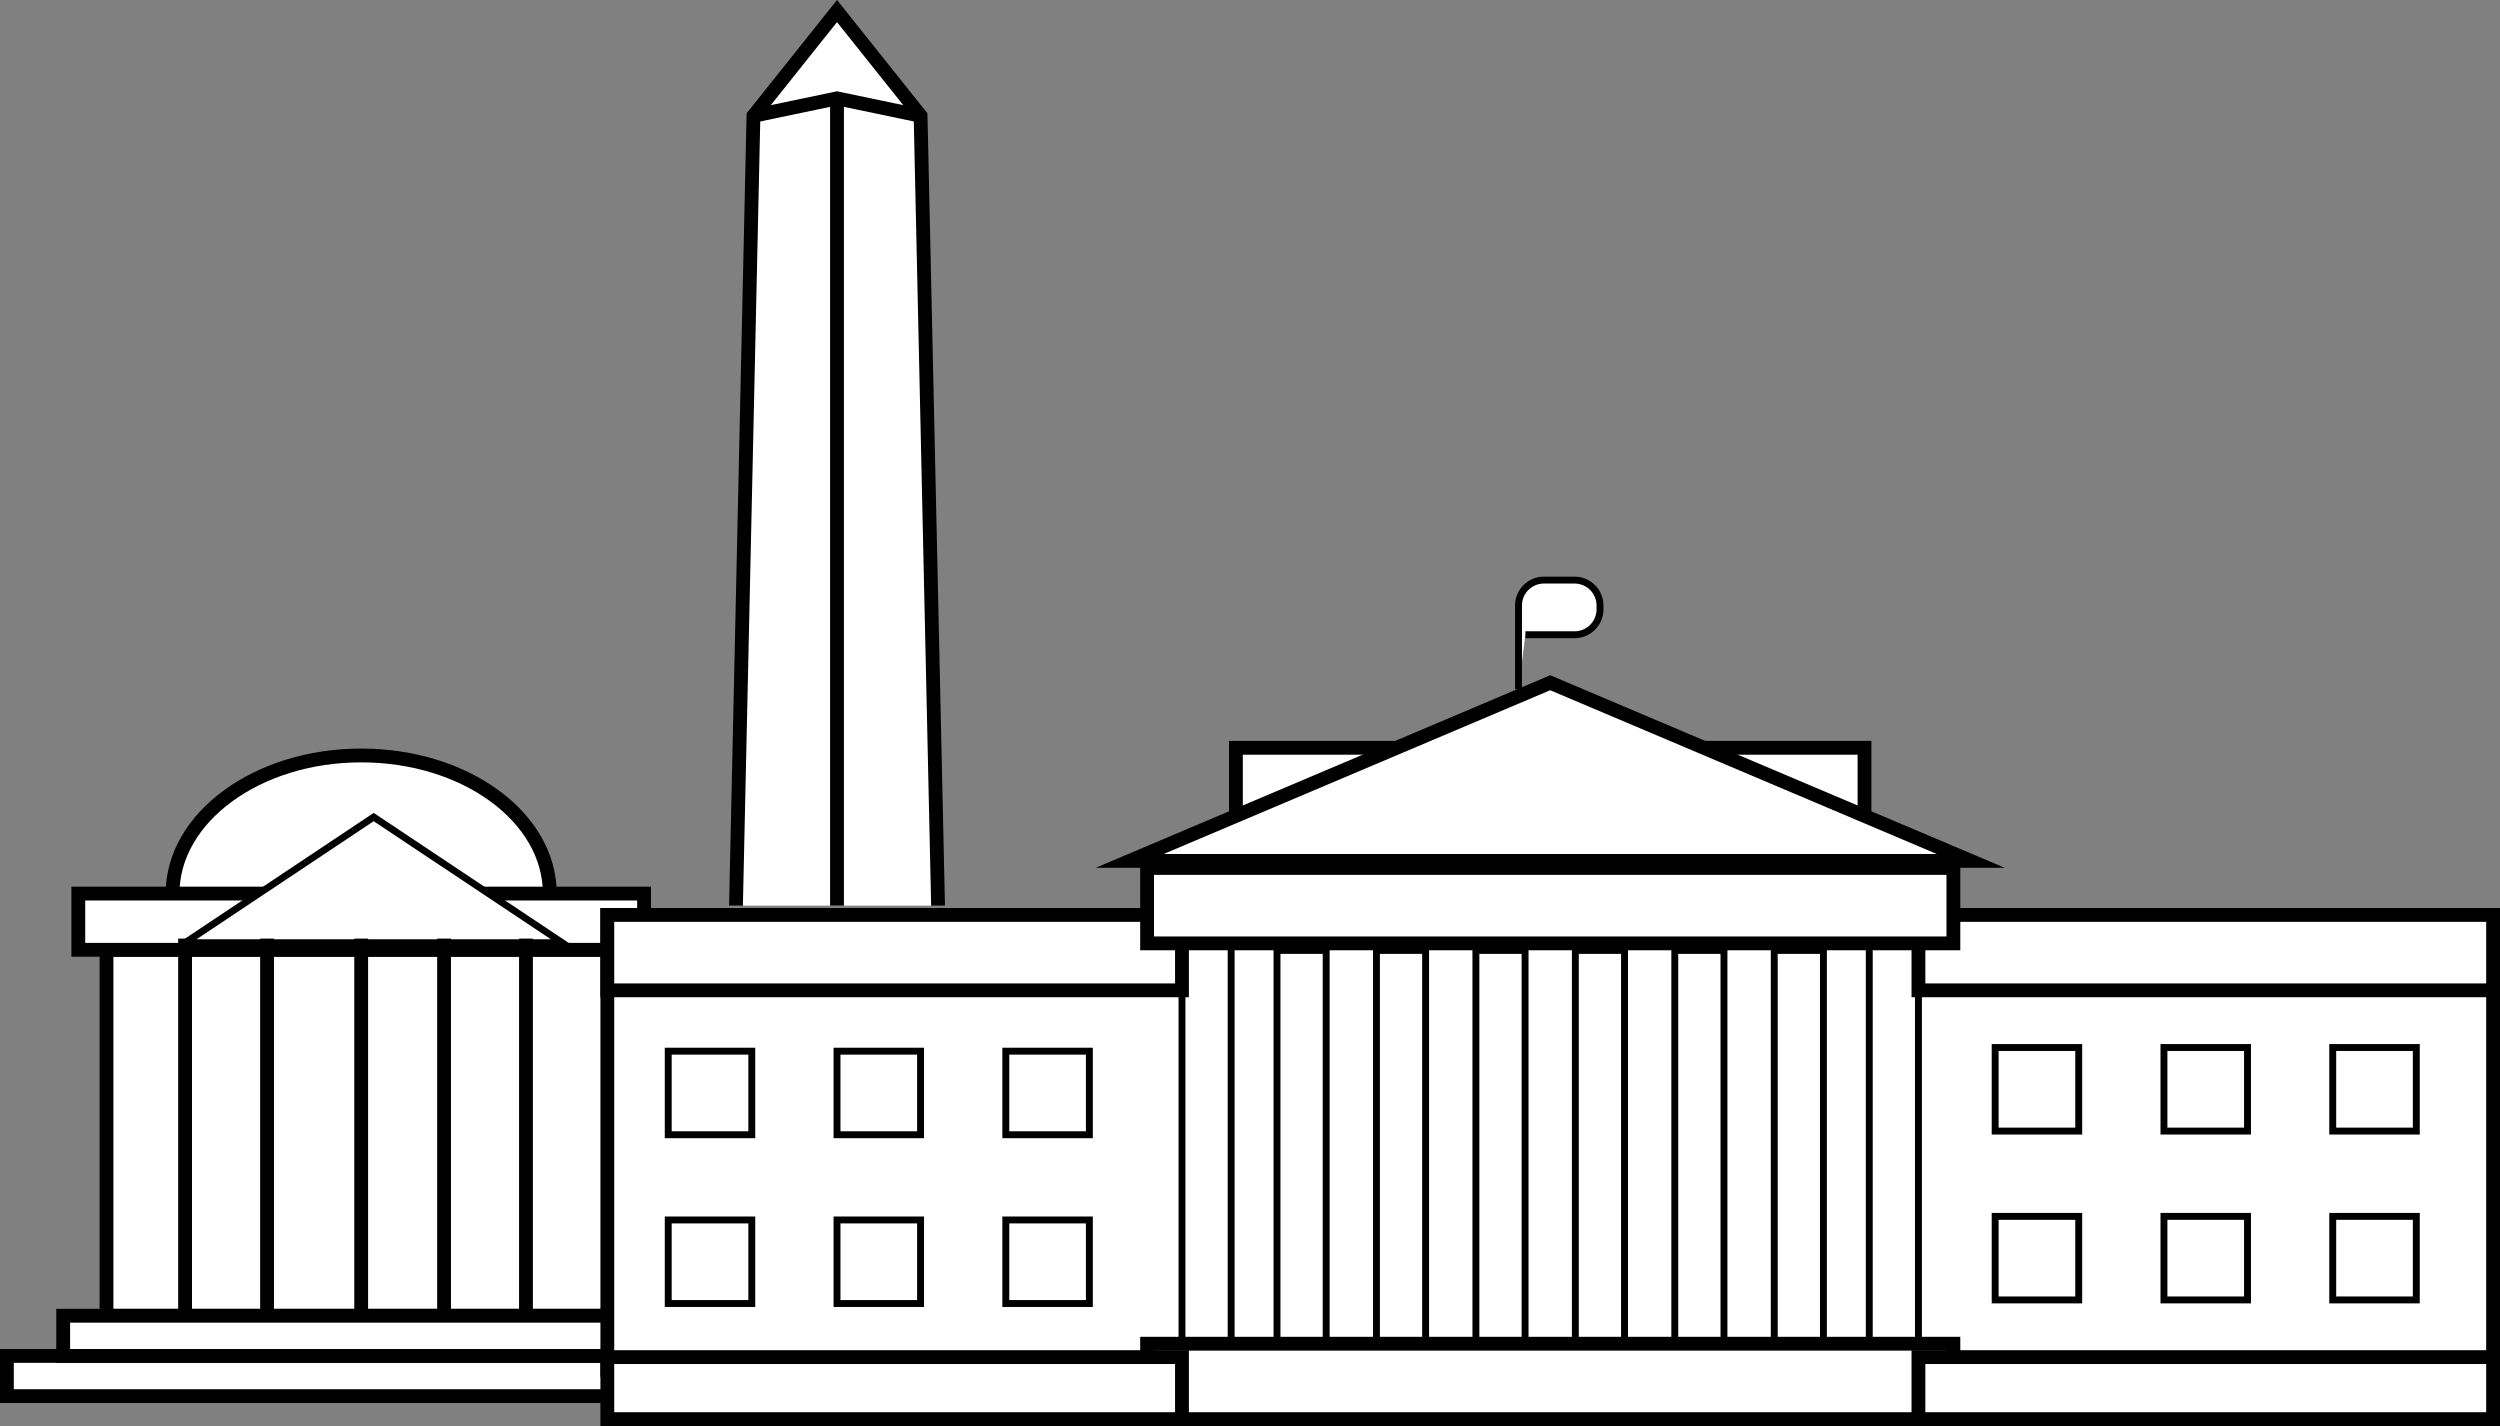 <svg id="Layer_1" data-name="Layer 1" xmlns="http://www.w3.org/2000/svg" viewBox="0 0 362 206.49"><rect x="0" y="0" width="362" height="206.49" fill="#808080" stroke="none"/><defs><style>.cls-1,.cls-2{fill:#fff;stroke:#000;stroke-miterlimit:10;}.cls-1{stroke-width:2px;}</style></defs><title>Washington DC</title><path class="cls-1" d="M109.73,250.77c0-11.06-12.23-20-27.31-20s-27.31,9-27.31,20" transform="translate(-30.12 -121.38)"/><rect class="cls-1" x="1" y="196.34" width="106.22" height="5.82"/><rect class="cls-1" x="15.42" y="137.53" width="73.75" height="52.99"/><rect class="cls-1" x="11.34" y="129.39" width="81.92" height="8.14"/><polygon class="cls-2" points="26.8 136.51 81.42 136.51 54.11 118.31 26.8 136.51"/><line class="cls-1" x1="52.3" y1="135.91" x2="52.3" y2="190.52"/><line class="cls-1" x1="26.8" y1="135.91" x2="26.8" y2="190.52"/><line class="cls-1" x1="38.67" y1="190.52" x2="38.67" y2="135.91"/><line class="cls-1" x1="64.3" y1="135.91" x2="64.3" y2="190.52"/><line class="cls-1" x1="76.16" y1="190.52" x2="76.16" y2="135.91"/><rect class="cls-1" x="9.15" y="190.52" width="90.14" height="5.82"/><rect class="cls-1" x="87.94" y="132.48" width="273.06" height="65.9"/><rect class="cls-2" x="171.15" y="132.48" width="7.12" height="64.07"/><rect class="cls-2" x="270.67" y="132.48" width="7.12" height="64.07"/><rect class="cls-2" x="213.71" y="137.62" width="7.12" height="64.07"/><rect class="cls-2" x="242.51" y="137.62" width="7.12" height="64.07"/><rect class="cls-2" x="199.31" y="137.62" width="7.12" height="64.07"/><rect class="cls-2" x="228.11" y="137.62" width="7.12" height="64.07"/><rect class="cls-2" x="184.91" y="137.62" width="7.12" height="64.07"/><rect class="cls-2" x="256.91" y="137.62" width="7.12" height="64.07"/><rect class="cls-1" x="166.1" y="194.57" width="116.75" height="10.92"/><rect class="cls-1" x="277.79" y="132.48" width="83.21" height="10.92"/><rect class="cls-1" x="87.94" y="132.48" width="83.21" height="10.92"/><rect class="cls-1" x="166.1" y="125.68" width="116.75" height="10.92"/><rect class="cls-1" x="277.79" y="196.51" width="83.21" height="8.98"/><rect class="cls-1" x="87.94" y="196.51" width="83.21" height="8.98"/><rect class="cls-1" x="178.96" y="108.28" width="91.02" height="16.38"/><path class="cls-2" d="M250,221.2V209.06a3.68,3.68,0,0,1,3.68-3.68h4.44a3.68,3.68,0,0,1,3.68,3.68v.55a3.68,3.68,0,0,1-3.68,3.68H251" transform="translate(-30.12 -121.38)"/><polygon class="cls-1" points="224.47 124.66 285.37 124.66 224.47 98.86 163.57 124.66 224.47 124.66"/><rect class="cls-2" x="96.76" y="176.65" width="12.1" height="12.1"/><rect class="cls-2" x="121.2" y="176.65" width="12.1" height="12.1"/><rect class="cls-2" x="121.2" y="152.21" width="12.1" height="12.1"/><rect class="cls-2" x="96.76" y="152.21" width="12.1" height="12.1"/><rect class="cls-2" x="145.64" y="176.65" width="12.1" height="12.1"/><rect class="cls-2" x="145.64" y="152.21" width="12.1" height="12.1"/><rect class="cls-2" x="288.9" y="176.13" width="12.1" height="12.1"/><rect class="cls-2" x="313.34" y="176.13" width="12.1" height="12.1"/><rect class="cls-2" x="313.34" y="151.68" width="12.1" height="12.1"/><rect class="cls-2" x="288.9" y="151.68" width="12.1" height="12.1"/><rect class="cls-2" x="337.78" y="176.13" width="12.1" height="12.1"/><rect class="cls-2" x="337.78" y="151.68" width="12.1" height="12.1"/><polyline class="cls-1" points="106.57 131.14 109.1 16.77 121.2 1.6 133.3 16.77 135.83 131.14"/><path class="cls-1" d="M139.22,138.15" transform="translate(-30.12 -121.38)"/><polyline class="cls-1" points="133.3 16.77 121.2 14.24 109.1 16.77"/><line class="cls-1" x1="121.2" y1="131.14" x2="121.2" y2="14.25"/></svg>